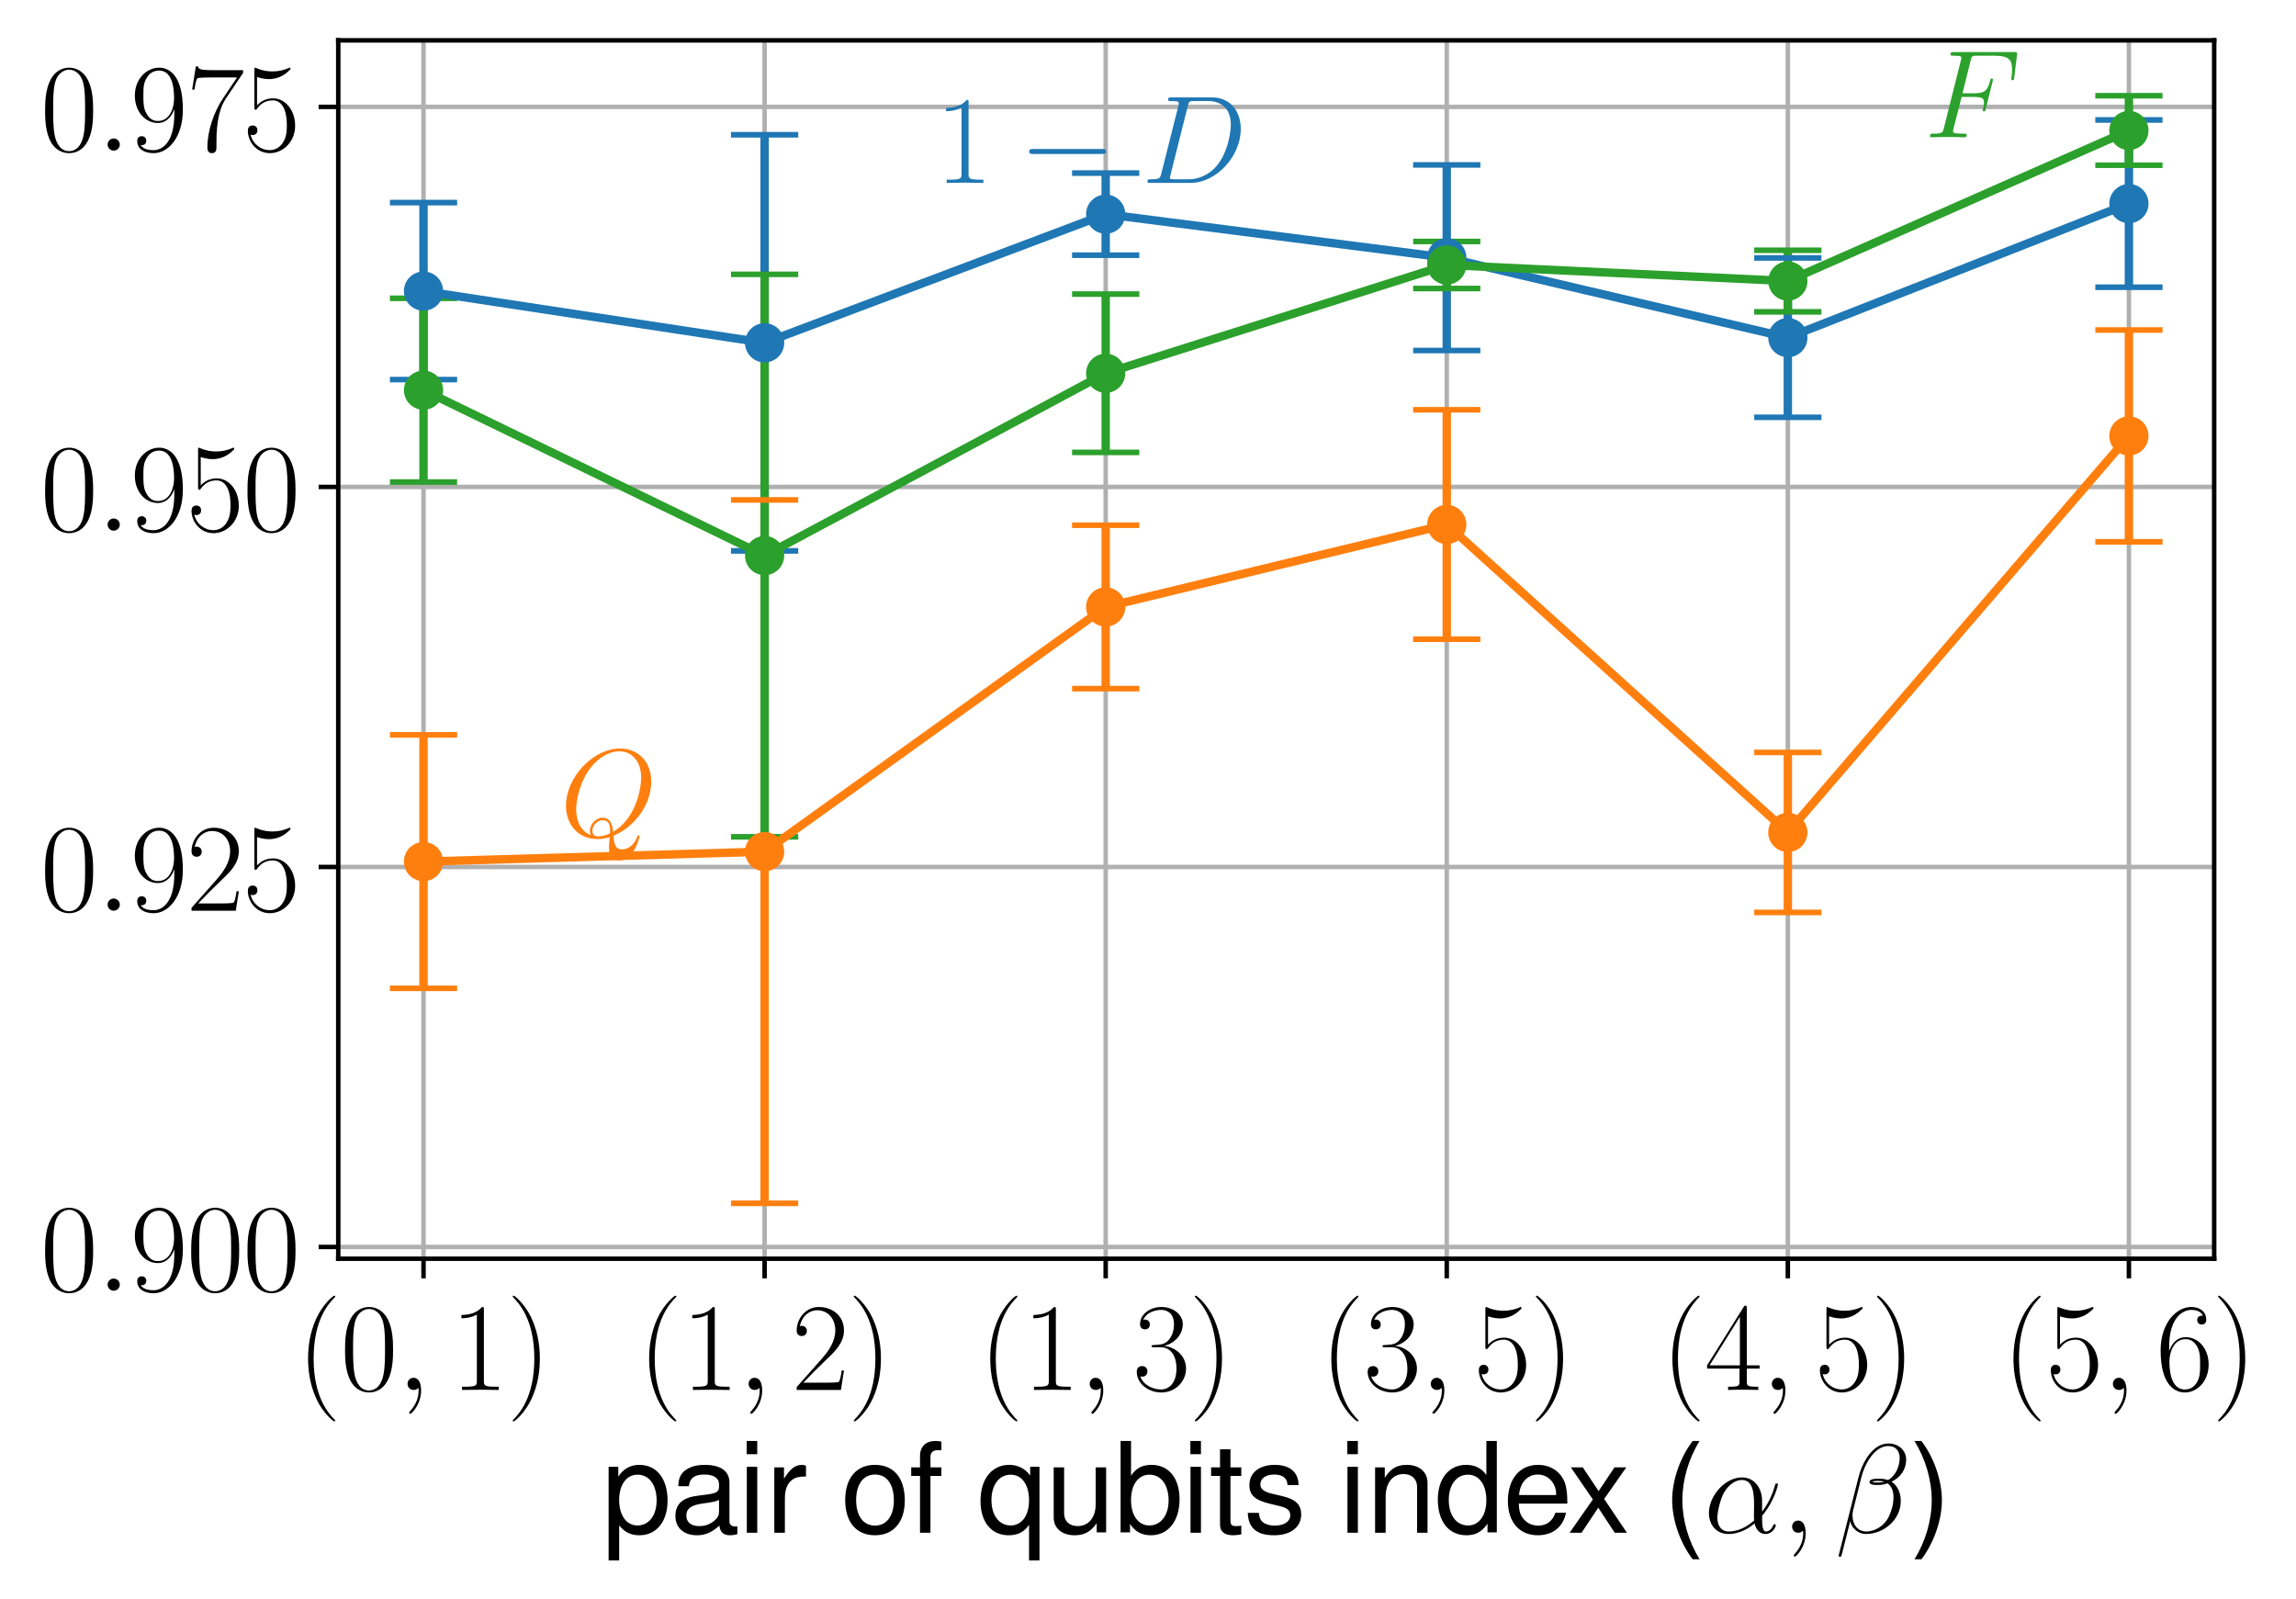 <?xml version="1.0" encoding="utf-8" standalone="no"?>
<!DOCTYPE svg PUBLIC "-//W3C//DTD SVG 1.1//EN"
  "http://www.w3.org/Graphics/SVG/1.1/DTD/svg11.dtd">
<svg height="285.41pt" version="1.1" viewBox="0 0 409.772 285.41" width="409.772pt" xmlns="http://www.w3.org/2000/svg" xmlns:xlink="http://www.w3.org/1999/xlink">
 <defs>
  <style type="text/css">*{stroke-linecap:butt;stroke-linejoin:round;}</style>
 </defs>
 <g id="figure_1">
  <g id="patch_1">
   <path d="M 0 285.41 
L 409.772 285.41 
L 409.772 0 
L 0 0 
z
" style="fill:none;"/>
  </g>
  <g id="axes_1">
   <g id="patch_2">
    <path d="M 60.369 224.64 
L 395.169 224.64 
L 395.169 7.2 
L 60.369 7.2 
z
" style="fill:none;"/>
   </g>
   <g id="matplotlib.axis_1">
    <g id="xtick_1">
     <g id="line2d_1">
      <path clip-path="url(#pc85637d56b)" d="M 75.587 224.64 
L 75.587 7.2 
" style="fill:none;stroke:#b0b0b0;stroke-linecap:square;stroke-width:0.8;"/>
     </g>
     <g id="line2d_2">
      <defs>
       <path d="M 0 0 
L 0 3.5 
" id="m0fbcf7bbff" style="stroke:#000000;stroke-width:0.8;"/>
      </defs>
      <g>
       <use style="stroke:#000000;stroke-width:0.8;" x="75.587" xlink:href="#m0fbcf7bbff" y="224.64"/>
      </g>
     </g>
     <g id="text_1">
      <!-- $(0,1)$ -->
      <g transform="translate(52.966 248.059)scale(0.22 -0.22)">
       <defs>
        <path d="M 1958 -1562 
C 1958 -1556 1958 -1543 1939 -1524 
C 1645 -1223 858 -403 858 1596 
C 858 3595 1632 4408 1946 4729 
C 1946 4735 1958 4748 1958 4767 
C 1958 4787 1939 4800 1914 4800 
C 1843 4800 1299 4325 986 3620 
C 666 2909 576 2218 576 1603 
C 576 1141 621 360 1005 -467 
C 1312 -1133 1837 -1600 1914 -1600 
C 1946 -1600 1958 -1588 1958 -1562 
z
" id="CMR17-28" transform="scale(0.016)"/>
        <path d="M 2688 2038 
C 2688 2430 2682 3099 2413 3613 
C 2176 4063 1798 4224 1466 4224 
C 1158 4224 768 4082 525 3620 
C 269 3137 243 2539 243 2038 
C 243 1671 250 1112 448 623 
C 723 -39 1216 -128 1466 -128 
C 1760 -128 2208 -7 2470 604 
C 2662 1048 2688 1568 2688 2038 
z
M 1466 -26 
C 1056 -26 813 328 723 816 
C 653 1196 653 1749 653 2109 
C 653 2604 653 3015 736 3407 
C 858 3954 1216 4121 1466 4121 
C 1728 4121 2067 3947 2189 3420 
C 2272 3054 2278 2623 2278 2109 
C 2278 1691 2278 1176 2202 797 
C 2067 96 1690 -26 1466 -26 
z
" id="CMR17-30" transform="scale(0.016)"/>
        <path d="M 1248 -26 
C 1248 345 1126 620 864 620 
C 659 620 557 454 557 313 
C 557 172 653 0 870 0 
C 954 0 1024 25 1082 83 
C 1094 96 1101 96 1107 96 
C 1120 96 1120 6 1120 -26 
C 1120 -233 1082 -642 710 -1051 
C 640 -1127 640 -1140 640 -1152 
C 640 -1184 672 -1216 704 -1216 
C 755 -1216 1248 -749 1248 -26 
z
" id="CMMI12-3b" transform="scale(0.016)"/>
        <path d="M 1702 4083 
C 1702 4217 1696 4224 1606 4224 
C 1357 3927 979 3833 621 3820 
C 602 3820 570 3820 563 3808 
C 557 3795 557 3782 557 3648 
C 755 3648 1088 3686 1344 3839 
L 1344 467 
C 1344 243 1331 166 781 166 
L 589 166 
L 589 0 
C 896 6 1216 12 1523 12 
C 1830 12 2150 6 2458 0 
L 2458 166 
L 2266 166 
C 1715 166 1702 236 1702 467 
L 1702 4083 
z
" id="CMR17-31" transform="scale(0.016)"/>
        <path d="M 1683 1596 
C 1683 2057 1638 2839 1254 3665 
C 947 4332 422 4800 346 4800 
C 326 4800 301 4793 301 4761 
C 301 4748 307 4742 314 4729 
C 621 4408 1402 3595 1402 1603 
C 1402 -396 627 -1210 314 -1530 
C 307 -1543 301 -1549 301 -1562 
C 301 -1594 326 -1600 346 -1600 
C 416 -1600 960 -1127 1274 -422 
C 1594 289 1683 981 1683 1596 
z
" id="CMR17-29" transform="scale(0.016)"/>
       </defs>
       <use transform="scale(0.996)" xlink:href="#CMR17-28"/>
       <use transform="translate(35.281 0)scale(0.996)" xlink:href="#CMR17-30"/>
       <use transform="translate(80.971 0)scale(0.996)" xlink:href="#CMMI12-3b"/>
       <use transform="translate(124.673 0)scale(0.996)" xlink:href="#CMR17-31"/>
       <use transform="translate(170.363 0)scale(0.996)" xlink:href="#CMR17-29"/>
      </g>
     </g>
    </g>
    <g id="xtick_2">
     <g id="line2d_3">
      <path clip-path="url(#pc85637d56b)" d="M 136.46 224.64 
L 136.46 7.2 
" style="fill:none;stroke:#b0b0b0;stroke-linecap:square;stroke-width:0.8;"/>
     </g>
     <g id="line2d_4">
      <g>
       <use style="stroke:#000000;stroke-width:0.8;" x="136.46" xlink:href="#m0fbcf7bbff" y="224.64"/>
      </g>
     </g>
     <g id="text_2">
      <!-- $(1,2)$ -->
      <g transform="translate(113.839 248.059)scale(0.22 -0.22)">
       <defs>
        <path d="M 2669 990 
L 2554 990 
C 2490 537 2438 460 2413 422 
C 2381 371 1920 371 1830 371 
L 602 371 
C 832 620 1280 1073 1824 1596 
C 2214 1966 2669 2400 2669 3033 
C 2669 3788 2067 4224 1395 4224 
C 691 4224 262 3603 262 3027 
C 262 2777 448 2745 525 2745 
C 589 2745 781 2783 781 3007 
C 781 3206 614 3264 525 3264 
C 486 3264 448 3257 422 3244 
C 544 3788 915 4057 1306 4057 
C 1862 4057 2227 3616 2227 3033 
C 2227 2477 1901 1998 1536 1583 
L 262 147 
L 262 0 
L 2515 0 
L 2669 990 
z
" id="CMR17-32" transform="scale(0.016)"/>
       </defs>
       <use transform="scale(0.996)" xlink:href="#CMR17-28"/>
       <use transform="translate(35.281 0)scale(0.996)" xlink:href="#CMR17-31"/>
       <use transform="translate(80.971 0)scale(0.996)" xlink:href="#CMMI12-3b"/>
       <use transform="translate(124.673 0)scale(0.996)" xlink:href="#CMR17-32"/>
       <use transform="translate(170.363 0)scale(0.996)" xlink:href="#CMR17-29"/>
      </g>
     </g>
    </g>
    <g id="xtick_3">
     <g id="line2d_5">
      <path clip-path="url(#pc85637d56b)" d="M 197.333 224.64 
L 197.333 7.2 
" style="fill:none;stroke:#b0b0b0;stroke-linecap:square;stroke-width:0.8;"/>
     </g>
     <g id="line2d_6">
      <g>
       <use style="stroke:#000000;stroke-width:0.8;" x="197.333" xlink:href="#m0fbcf7bbff" y="224.64"/>
      </g>
     </g>
     <g id="text_3">
      <!-- $(1,3)$ -->
      <g transform="translate(174.712 248.059)scale(0.22 -0.22)">
       <defs>
        <path d="M 1414 2176 
C 1984 2176 2234 1673 2234 1094 
C 2234 322 1824 25 1453 25 
C 1114 25 563 193 390 691 
C 422 678 454 678 486 678 
C 640 678 755 780 755 947 
C 755 1132 614 1216 486 1216 
C 378 1216 211 1164 211 927 
C 211 335 787 -128 1466 -128 
C 2176 -128 2720 432 2720 1087 
C 2720 1718 2208 2176 1600 2246 
C 2086 2347 2554 2776 2554 3353 
C 2554 3856 2048 4224 1472 4224 
C 890 4224 378 3862 378 3347 
C 378 3123 544 3084 627 3084 
C 762 3084 877 3167 877 3334 
C 877 3500 762 3584 627 3584 
C 602 3584 570 3584 544 3571 
C 730 3999 1235 4076 1459 4076 
C 1683 4076 2106 3966 2106 3347 
C 2106 3167 2080 2851 1862 2574 
C 1670 2329 1453 2316 1242 2297 
C 1210 2297 1062 2284 1037 2284 
C 992 2278 966 2272 966 2227 
C 966 2182 973 2176 1101 2176 
L 1414 2176 
z
" id="CMR17-33" transform="scale(0.016)"/>
       </defs>
       <use transform="scale(0.996)" xlink:href="#CMR17-28"/>
       <use transform="translate(35.281 0)scale(0.996)" xlink:href="#CMR17-31"/>
       <use transform="translate(80.971 0)scale(0.996)" xlink:href="#CMMI12-3b"/>
       <use transform="translate(124.673 0)scale(0.996)" xlink:href="#CMR17-33"/>
       <use transform="translate(170.363 0)scale(0.996)" xlink:href="#CMR17-29"/>
      </g>
     </g>
    </g>
    <g id="xtick_4">
     <g id="line2d_7">
      <path clip-path="url(#pc85637d56b)" d="M 258.205 224.64 
L 258.205 7.2 
" style="fill:none;stroke:#b0b0b0;stroke-linecap:square;stroke-width:0.8;"/>
     </g>
     <g id="line2d_8">
      <g>
       <use style="stroke:#000000;stroke-width:0.8;" x="258.205" xlink:href="#m0fbcf7bbff" y="224.64"/>
      </g>
     </g>
     <g id="text_4">
      <!-- $(3,5)$ -->
      <g transform="translate(235.585 248.059)scale(0.22 -0.22)">
       <defs>
        <path d="M 730 3750 
C 794 3724 1056 3641 1325 3641 
C 1920 3641 2246 3961 2432 4140 
C 2432 4191 2432 4224 2394 4224 
C 2387 4224 2374 4224 2323 4198 
C 2099 4102 1837 4032 1517 4032 
C 1325 4032 1037 4055 723 4191 
C 653 4224 640 4224 634 4224 
C 602 4224 595 4217 595 4090 
L 595 2231 
C 595 2113 595 2080 659 2080 
C 691 2080 704 2093 736 2139 
C 941 2435 1222 2560 1542 2560 
C 1766 2560 2246 2415 2246 1293 
C 2246 1087 2246 716 2054 422 
C 1894 159 1645 25 1370 25 
C 947 25 518 319 403 812 
C 429 806 480 793 506 793 
C 589 793 749 838 749 1036 
C 749 1209 627 1280 506 1280 
C 358 1280 262 1190 262 1011 
C 262 454 704 -128 1382 -128 
C 2042 -128 2669 441 2669 1267 
C 2669 2054 2170 2662 1549 2662 
C 1222 2662 947 2540 730 2304 
L 730 3750 
z
" id="CMR17-35" transform="scale(0.016)"/>
       </defs>
       <use transform="scale(0.996)" xlink:href="#CMR17-28"/>
       <use transform="translate(35.281 0)scale(0.996)" xlink:href="#CMR17-33"/>
       <use transform="translate(80.971 0)scale(0.996)" xlink:href="#CMMI12-3b"/>
       <use transform="translate(124.673 0)scale(0.996)" xlink:href="#CMR17-35"/>
       <use transform="translate(170.363 0)scale(0.996)" xlink:href="#CMR17-29"/>
      </g>
     </g>
    </g>
    <g id="xtick_5">
     <g id="line2d_9">
      <path clip-path="url(#pc85637d56b)" d="M 319.078 224.64 
L 319.078 7.2 
" style="fill:none;stroke:#b0b0b0;stroke-linecap:square;stroke-width:0.8;"/>
     </g>
     <g id="line2d_10">
      <g>
       <use style="stroke:#000000;stroke-width:0.8;" x="319.078" xlink:href="#m0fbcf7bbff" y="224.64"/>
      </g>
     </g>
     <g id="text_5">
      <!-- $(4,5)$ -->
      <g transform="translate(296.457 248.059)scale(0.22 -0.22)">
       <defs>
        <path d="M 2150 4147 
C 2150 4281 2144 4288 2029 4288 
L 128 1254 
L 128 1088 
L 1779 1088 
L 1779 460 
C 1779 230 1766 166 1318 166 
L 1197 166 
L 1197 0 
C 1402 12 1747 12 1965 12 
C 2182 12 2528 12 2733 0 
L 2733 166 
L 2611 166 
C 2163 166 2150 230 2150 460 
L 2150 1088 
L 2803 1088 
L 2803 1254 
L 2150 1254 
L 2150 4147 
z
M 1798 3723 
L 1798 1254 
L 256 1254 
L 1798 3723 
z
" id="CMR17-34" transform="scale(0.016)"/>
       </defs>
       <use transform="scale(0.996)" xlink:href="#CMR17-28"/>
       <use transform="translate(35.281 0)scale(0.996)" xlink:href="#CMR17-34"/>
       <use transform="translate(80.971 0)scale(0.996)" xlink:href="#CMMI12-3b"/>
       <use transform="translate(124.673 0)scale(0.996)" xlink:href="#CMR17-35"/>
       <use transform="translate(170.363 0)scale(0.996)" xlink:href="#CMR17-29"/>
      </g>
     </g>
    </g>
    <g id="xtick_6">
     <g id="line2d_11">
      <path clip-path="url(#pc85637d56b)" d="M 379.951 224.64 
L 379.951 7.2 
" style="fill:none;stroke:#b0b0b0;stroke-linecap:square;stroke-width:0.8;"/>
     </g>
     <g id="line2d_12">
      <g>
       <use style="stroke:#000000;stroke-width:0.8;" x="379.951" xlink:href="#m0fbcf7bbff" y="224.64"/>
      </g>
     </g>
     <g id="text_6">
      <!-- $(5,6)$ -->
      <g transform="translate(357.33 248.059)scale(0.22 -0.22)">
       <defs>
        <path d="M 678 2198 
C 678 3712 1395 4076 1811 4076 
C 1946 4076 2272 4049 2400 3782 
C 2298 3782 2106 3782 2106 3558 
C 2106 3385 2246 3328 2336 3328 
C 2394 3328 2566 3353 2566 3571 
C 2566 3987 2246 4224 1805 4224 
C 1043 4224 243 3411 243 2011 
C 243 257 966 -128 1478 -128 
C 2099 -128 2688 431 2688 1295 
C 2688 2101 2170 2688 1517 2688 
C 1126 2688 838 2430 678 1979 
L 678 2198 
z
M 1478 25 
C 691 25 691 1212 691 1450 
C 691 1914 909 2585 1504 2585 
C 1613 2585 1926 2585 2138 2140 
C 2253 1889 2253 1624 2253 1302 
C 2253 954 2253 696 2118 438 
C 1978 173 1773 25 1478 25 
z
" id="CMR17-36" transform="scale(0.016)"/>
       </defs>
       <use transform="scale(0.996)" xlink:href="#CMR17-28"/>
       <use transform="translate(35.281 0)scale(0.996)" xlink:href="#CMR17-35"/>
       <use transform="translate(80.971 0)scale(0.996)" xlink:href="#CMMI12-3b"/>
       <use transform="translate(124.673 0)scale(0.996)" xlink:href="#CMR17-36"/>
       <use transform="translate(170.363 0)scale(0.996)" xlink:href="#CMR17-29"/>
      </g>
     </g>
    </g>
    <g id="text_7">
     <!-- pair of qubits index ($\alpha,\beta$) -->
     <g transform="translate(107.409 273.542)scale(0.22 -0.22)">
      <defs>
       <path d="M 346 -1408 
L 883 -1408 
L 883 371 
C 1165 25 1478 -128 1914 -128 
C 2778 -128 3347 568 3347 1632 
C 3347 2752 2797 3456 1907 3456 
C 1453 3456 1088 3251 838 2854 
L 838 3359 
L 346 3359 
L 346 -1408 
z
M 1818 2956 
C 2406 2956 2790 2440 2790 1644 
C 2790 887 2400 371 1818 371 
C 1254 371 883 880 883 1663 
C 883 2447 1254 2956 1818 2956 
z
" id="NimbusSanL-Regu-70" transform="scale(0.016)"/>
       <path d="M 3424 332 
C 3366 320 3341 320 3309 320 
C 3123 320 3021 415 3021 581 
L 3021 2542 
C 3021 3135 2586 3456 1760 3456 
C 1274 3456 870 3315 646 3065 
C 493 2893 429 2702 416 2370 
L 954 2370 
C 998 2778 1242 2963 1741 2963 
C 2221 2963 2490 2784 2490 2466 
L 2490 2326 
C 2490 2103 2355 2007 1933 1956 
C 1178 1861 1062 1835 858 1753 
C 467 1593 269 1294 269 861 
C 269 256 691 -128 1370 -128 
C 1792 -128 2131 19 2509 364 
C 2547 25 2714 -128 3059 -128 
C 3168 -128 3251 -116 3424 -71 
L 3424 332 
z
M 2490 1071 
C 2490 893 2438 785 2278 638 
C 2061 441 1798 339 1485 339 
C 1069 339 826 536 826 874 
C 826 1224 1062 1402 1632 1485 
C 2195 1562 2310 1587 2490 1670 
L 2490 1071 
z
" id="NimbusSanL-Regu-61" transform="scale(0.016)"/>
       <path d="M 960 3358 
L 429 3358 
L 429 0 
L 960 0 
L 960 3358 
z
M 960 4672 
L 422 4672 
L 422 3999 
L 960 3999 
L 960 4672 
z
" id="NimbusSanL-Regu-69" transform="scale(0.016)"/>
       <path d="M 442 3328 
L 442 0 
L 979 0 
L 979 1727 
C 979 2203 1101 2514 1357 2698 
C 1523 2819 1683 2857 2054 2863 
L 2054 3404 
C 1965 3449 1920 3456 1850 3456 
C 1504 3456 1242 3251 934 2750 
L 934 3328 
L 442 3328 
z
" id="NimbusSanL-Regu-72" transform="scale(0.016)"/>
       <path d="M 1741 3456 
C 800 3456 230 2784 230 1663 
C 230 543 794 -128 1747 -128 
C 2688 -128 3264 543 3264 1638 
C 3264 2791 2707 3456 1741 3456 
z
M 1747 2963 
C 2349 2963 2707 2472 2707 1644 
C 2707 861 2336 364 1747 364 
C 1152 364 787 855 787 1663 
C 787 2466 1152 2963 1747 2963 
z
" id="NimbusSanL-Regu-6f" transform="scale(0.016)"/>
       <path d="M 1651 3328 
L 1094 3328 
L 1094 3860 
C 1094 4087 1222 4204 1466 4204 
C 1510 4204 1530 4204 1651 4198 
L 1651 4639 
C 1530 4665 1459 4672 1350 4672 
C 858 4672 563 4390 563 3905 
L 563 3328 
L 115 3328 
L 115 2892 
L 563 2892 
L 563 0 
L 1094 0 
L 1094 2892 
L 1651 2892 
L 1651 3328 
z
" id="NimbusSanL-Regu-66" transform="scale(0.016)"/>
       <path d="M 3168 -1408 
L 3168 3359 
L 2694 3359 
L 2694 2912 
C 2445 3263 2067 3456 1626 3456 
C 742 3456 166 2733 166 1625 
C 166 543 717 -128 1600 -128 
C 2067 -128 2387 38 2637 403 
L 2637 -1408 
L 3168 -1408 
z
M 1702 2956 
C 2272 2956 2637 2447 2637 1644 
C 2637 880 2266 371 1702 371 
C 1114 371 723 887 723 1663 
C 723 2434 1114 2956 1702 2956 
z
" id="NimbusSanL-Regu-71" transform="scale(0.016)"/>
       <path d="M 3085 19 
L 3085 3328 
L 2554 3328 
L 2554 1454 
C 2554 780 2195 339 1638 339 
C 1216 339 947 591 947 988 
L 947 3328 
L 416 3328 
L 416 780 
C 416 230 832 -128 1485 -128 
C 1978 -128 2291 44 2605 484 
L 2605 19 
L 3085 19 
z
" id="NimbusSanL-Regu-75" transform="scale(0.016)"/>
       <path d="M 346 4672 
L 346 19 
L 826 19 
L 826 447 
C 1082 57 1421 -128 1888 -128 
C 2771 -128 3347 594 3347 1702 
C 3347 2784 2797 3456 1914 3456 
C 1453 3456 1126 3283 877 2905 
L 877 4672 
L 346 4672 
z
M 1811 2956 
C 2406 2956 2790 2440 2790 1644 
C 2790 887 2394 371 1811 371 
C 1248 371 877 880 877 1663 
C 877 2447 1248 2956 1811 2956 
z
" id="NimbusSanL-Regu-62" transform="scale(0.016)"/>
       <path d="M 1626 3328 
L 1075 3328 
L 1075 4249 
L 544 4249 
L 544 3328 
L 90 3328 
L 90 2892 
L 544 2892 
L 544 402 
C 544 64 774 -128 1190 -128 
C 1318 -128 1446 -116 1626 -84 
L 1626 364 
C 1555 345 1472 339 1370 339 
C 1139 339 1075 402 1075 634 
L 1075 2892 
L 1626 2892 
L 1626 3328 
z
" id="NimbusSanL-Regu-74" transform="scale(0.016)"/>
       <path d="M 2803 2428 
C 2797 3084 2362 3456 1587 3456 
C 806 3456 301 3052 301 2434 
C 301 1912 570 1663 1363 1472 
L 1862 1351 
C 2234 1262 2381 1129 2381 887 
C 2381 574 2067 364 1600 364 
C 1312 364 1069 447 934 587 
C 851 683 813 778 781 1014 
L 218 1014 
C 243 243 678 -128 1555 -128 
C 2400 -128 2938 288 2938 931 
C 2938 1428 2656 1702 1990 1861 
L 1478 1982 
C 1043 2084 858 2224 858 2459 
C 858 2765 1133 2963 1568 2963 
C 1997 2963 2227 2778 2240 2428 
L 2803 2428 
z
" id="NimbusSanL-Regu-73" transform="scale(0.016)"/>
       <path d="M 448 3328 
L 448 0 
L 986 0 
L 986 1835 
C 986 2539 1344 2988 1894 2988 
C 2317 2988 2586 2732 2586 2328 
L 2586 0 
L 3117 0 
L 3117 2539 
C 3117 3097 2701 3456 2054 3456 
C 1555 3456 1235 3263 941 2796 
L 941 3328 
L 448 3328 
z
" id="NimbusSanL-Regu-6e" transform="scale(0.016)"/>
       <path d="M 3168 4672 
L 2637 4672 
L 2637 2937 
C 2413 3276 2054 3456 1606 3456 
C 736 3456 166 2759 166 1695 
C 166 568 723 -128 1626 -128 
C 2086 -128 2406 44 2694 460 
L 2694 19 
L 3168 19 
L 3168 4672 
z
M 1696 2956 
C 2272 2956 2637 2447 2637 1651 
C 2637 880 2266 371 1702 371 
C 1114 371 723 887 723 1663 
C 723 2440 1114 2956 1696 2956 
z
" id="NimbusSanL-Regu-64" transform="scale(0.016)"/>
       <path d="M 3283 1484 
C 3283 1998 3245 2311 3149 2565 
C 2931 3123 2419 3456 1792 3456 
C 858 3456 256 2734 256 1619 
C 256 545 838 -128 1779 -128 
C 2547 -128 3078 307 3213 1018 
L 2675 1018 
C 2528 588 2227 364 1798 364 
C 1459 364 1171 514 992 787 
C 864 974 819 1161 813 1484 
L 3283 1484 
z
M 826 1920 
C 870 2552 1248 2963 1786 2963 
C 2310 2963 2714 2519 2714 1959 
C 2714 1946 2714 1933 2707 1920 
L 826 1920 
z
" id="NimbusSanL-Regu-65" transform="scale(0.016)"/>
       <path d="M 1869 1721 
L 2995 3328 
L 2394 3328 
L 1587 2120 
L 781 3328 
L 173 3328 
L 1293 1695 
L 109 0 
L 717 0 
L 1568 1276 
L 2406 0 
L 3027 0 
L 1869 1721 
z
" id="NimbusSanL-Regu-78" transform="scale(0.016)"/>
       <path d="M 1510 4672 
C 870 3833 467 2668 467 1663 
C 467 652 870 -513 1510 -1351 
L 1862 -1351 
C 1299 -436 986 639 986 1663 
C 986 2681 1299 3763 1862 4672 
L 1510 4672 
z
" id="NimbusSanL-Regu-28" transform="scale(0.016)"/>
       <path d="M 2963 1615 
C 2963 2234 2611 2816 1933 2816 
C 1094 2816 256 1902 256 996 
C 256 440 602 -64 1254 -64 
C 1651 -64 2125 89 2579 472 
C 2669 115 2867 -64 3142 -64 
C 3488 -64 3661 293 3661 376 
C 3661 434 3616 434 3597 434 
C 3546 434 3539 415 3520 364 
C 3462 204 3315 64 3162 64 
C 2963 64 2963 472 2963 862 
C 3616 1641 3770 2445 3770 2451 
C 3770 2509 3718 2509 3699 2509 
C 3642 2509 3635 2490 3610 2375 
C 3526 2094 3360 1596 2963 1072 
L 2963 1615 
z
M 2560 625 
C 1997 121 1491 64 1267 64 
C 813 64 685 466 685 766 
C 685 1040 826 1692 1024 2043 
C 1286 2490 1645 2687 1933 2687 
C 2554 2687 2554 1877 2554 1340 
C 2554 1181 2547 1015 2547 855 
C 2547 728 2554 696 2560 625 
z
" id="CMMI12-b" transform="scale(0.016)"/>
       <path d="M 3622 3739 
C 3622 4131 3296 4544 2714 4544 
C 1888 4544 1363 3510 1197 2830 
L 186 -1152 
C 173 -1204 211 -1216 243 -1216 
C 288 -1216 320 -1210 326 -1178 
L 774 592 
C 838 231 1190 -64 1568 -64 
C 2483 -64 3347 657 3347 1618 
C 3347 1863 3290 2108 3155 2314 
C 3078 2437 2982 2527 2880 2599 
C 3341 2823 3622 3222 3622 3739 
z
M 2509 2605 
C 2406 2571 2304 2560 2182 2560 
C 2093 2560 2010 2553 1894 2588 
C 1958 2627 2054 2639 2189 2639 
C 2304 2639 2419 2627 2509 2605 
z
M 3290 3798 
C 3290 3438 3117 2915 2701 2684 
C 2579 2723 2413 2752 2272 2752 
C 2138 2752 1754 2765 1754 2582 
C 1754 2411 2106 2430 2214 2430 
C 2381 2430 2528 2469 2682 2514 
C 2886 2347 2976 2127 2976 1805 
C 2976 1431 2874 1128 2752 850 
C 2541 373 2042 64 1600 64 
C 1133 64 890 438 890 876 
C 890 934 890 1018 915 1115 
L 1331 2784 
C 1542 3641 2080 4413 2701 4413 
C 3162 4413 3290 4086 3290 3798 
z
" id="CMMI12-c" transform="scale(0.016)"/>
       <path d="M 595 -1351 
C 1235 -513 1638 652 1638 1657 
C 1638 2668 1235 3833 595 4672 
L 243 4672 
C 806 3756 1120 2681 1120 1657 
C 1120 639 806 -442 243 -1351 
L 595 -1351 
z
" id="NimbusSanL-Regu-29" transform="scale(0.016)"/>
      </defs>
      <use transform="scale(0.996)" xlink:href="#NimbusSanL-Regu-70"/>
      <use transform="translate(55.392 0)scale(0.996)" xlink:href="#NimbusSanL-Regu-61"/>
      <use transform="translate(110.783 0)scale(0.996)" xlink:href="#NimbusSanL-Regu-69"/>
      <use transform="translate(132.9 0)scale(0.996)" xlink:href="#NimbusSanL-Regu-72"/>
      <use transform="translate(193.771 0)scale(0.996)" xlink:href="#NimbusSanL-Regu-6f"/>
      <use transform="translate(249.162 0)scale(0.996)" xlink:href="#NimbusSanL-Regu-66"/>
      <use transform="translate(304.553 0)scale(0.996)" xlink:href="#NimbusSanL-Regu-71"/>
      <use transform="translate(359.944 0)scale(0.996)" xlink:href="#NimbusSanL-Regu-75"/>
      <use transform="translate(415.336 0)scale(0.996)" xlink:href="#NimbusSanL-Regu-62"/>
      <use transform="translate(470.728 0)scale(0.996)" xlink:href="#NimbusSanL-Regu-69"/>
      <use transform="translate(492.844 0)scale(0.996)" xlink:href="#NimbusSanL-Regu-74"/>
      <use transform="translate(520.54 0)scale(0.996)" xlink:href="#NimbusSanL-Regu-73"/>
      <use transform="translate(598.048 0)scale(0.996)" xlink:href="#NimbusSanL-Regu-69"/>
      <use transform="translate(620.165 0)scale(0.996)" xlink:href="#NimbusSanL-Regu-6e"/>
      <use transform="translate(675.556 0)scale(0.996)" xlink:href="#NimbusSanL-Regu-64"/>
      <use transform="translate(730.948 0)scale(0.996)" xlink:href="#NimbusSanL-Regu-65"/>
      <use transform="translate(783.352 0)scale(0.996)" xlink:href="#NimbusSanL-Regu-78"/>
      <use transform="translate(860.86 0)scale(0.996)" xlink:href="#NimbusSanL-Regu-28"/>
      <use transform="translate(894.035 0)scale(0.996)" xlink:href="#CMMI12-b"/>
      <use transform="translate(956.716 0)scale(0.996)" xlink:href="#CMMI12-3b"/>
      <use transform="translate(1000.418 0)scale(0.996)" xlink:href="#CMMI12-c"/>
      <use transform="translate(1061.012 0)scale(0.996)" xlink:href="#NimbusSanL-Regu-29"/>
     </g>
    </g>
   </g>
   <g id="matplotlib.axis_2">
    <g id="ytick_1">
     <g id="line2d_13">
      <path clip-path="url(#pc85637d56b)" d="M 60.369 222.542 
L 395.169 222.542 
" style="fill:none;stroke:#b0b0b0;stroke-linecap:square;stroke-width:0.8;"/>
     </g>
     <g id="line2d_14">
      <defs>
       <path d="M 0 0 
L -3.5 0 
" id="mc3c32fa4b0" style="stroke:#000000;stroke-width:0.8;"/>
      </defs>
      <g>
       <use style="stroke:#000000;stroke-width:0.8;" x="60.369" xlink:href="#mc3c32fa4b0" y="222.542"/>
      </g>
     </g>
     <g id="text_8">
      <!-- $\mathdefault{0.900}$ -->
      <g transform="translate(7.2 230.35)scale(0.22 -0.22)">
       <defs>
        <path d="M 1178 307 
C 1178 492 1024 620 870 620 
C 685 620 557 467 557 313 
C 557 128 710 0 864 0 
C 1050 0 1178 153 1178 307 
z
" id="CMMI12-3a" transform="scale(0.016)"/>
        <path d="M 2253 1871 
C 2253 448 1670 25 1190 25 
C 1043 25 685 43 538 281 
C 704 256 826 345 826 505 
C 826 678 685 736 595 736 
C 538 736 365 710 365 492 
C 365 68 742 -128 1203 -128 
C 1939 -128 2688 665 2688 2090 
C 2688 3857 1971 4224 1485 4224 
C 851 4224 243 3664 243 2800 
C 243 2000 762 1408 1414 1408 
C 1952 1408 2189 1910 2253 2122 
L 2253 1871 
z
M 1427 1510 
C 1254 1510 1011 1542 813 1929 
C 678 2181 678 2477 678 2793 
C 678 3174 678 3438 858 3722 
C 947 3857 1114 4076 1485 4076 
C 2240 4076 2240 2909 2240 2651 
C 2240 2193 2035 1510 1427 1510 
z
" id="CMR17-39" transform="scale(0.016)"/>
       </defs>
       <use transform="scale(0.996)" xlink:href="#CMR17-30"/>
       <use transform="translate(45.69 0)scale(0.996)" xlink:href="#CMMI12-3a"/>
       <use transform="translate(72.788 0)scale(0.996)" xlink:href="#CMR17-39"/>
       <use transform="translate(118.478 0)scale(0.996)" xlink:href="#CMR17-30"/>
       <use transform="translate(164.169 0)scale(0.996)" xlink:href="#CMR17-30"/>
      </g>
     </g>
    </g>
    <g id="ytick_2">
     <g id="line2d_15">
      <path clip-path="url(#pc85637d56b)" d="M 60.369 154.72 
L 395.169 154.72 
" style="fill:none;stroke:#b0b0b0;stroke-linecap:square;stroke-width:0.8;"/>
     </g>
     <g id="line2d_16">
      <g>
       <use style="stroke:#000000;stroke-width:0.8;" x="60.369" xlink:href="#mc3c32fa4b0" y="154.72"/>
      </g>
     </g>
     <g id="text_9">
      <!-- $\mathdefault{0.925}$ -->
      <g transform="translate(7.2 162.528)scale(0.22 -0.22)">
       <use transform="scale(0.996)" xlink:href="#CMR17-30"/>
       <use transform="translate(45.69 0)scale(0.996)" xlink:href="#CMMI12-3a"/>
       <use transform="translate(72.788 0)scale(0.996)" xlink:href="#CMR17-39"/>
       <use transform="translate(118.478 0)scale(0.996)" xlink:href="#CMR17-32"/>
       <use transform="translate(164.169 0)scale(0.996)" xlink:href="#CMR17-35"/>
      </g>
     </g>
    </g>
    <g id="ytick_3">
     <g id="line2d_17">
      <path clip-path="url(#pc85637d56b)" d="M 60.369 86.898 
L 395.169 86.898 
" style="fill:none;stroke:#b0b0b0;stroke-linecap:square;stroke-width:0.8;"/>
     </g>
     <g id="line2d_18">
      <g>
       <use style="stroke:#000000;stroke-width:0.8;" x="60.369" xlink:href="#mc3c32fa4b0" y="86.898"/>
      </g>
     </g>
     <g id="text_10">
      <!-- $\mathdefault{0.950}$ -->
      <g transform="translate(7.2 94.706)scale(0.22 -0.22)">
       <use transform="scale(0.996)" xlink:href="#CMR17-30"/>
       <use transform="translate(45.69 0)scale(0.996)" xlink:href="#CMMI12-3a"/>
       <use transform="translate(72.788 0)scale(0.996)" xlink:href="#CMR17-39"/>
       <use transform="translate(118.478 0)scale(0.996)" xlink:href="#CMR17-35"/>
       <use transform="translate(164.169 0)scale(0.996)" xlink:href="#CMR17-30"/>
      </g>
     </g>
    </g>
    <g id="ytick_4">
     <g id="line2d_19">
      <path clip-path="url(#pc85637d56b)" d="M 60.369 19.076 
L 395.169 19.076 
" style="fill:none;stroke:#b0b0b0;stroke-linecap:square;stroke-width:0.8;"/>
     </g>
     <g id="line2d_20">
      <g>
       <use style="stroke:#000000;stroke-width:0.8;" x="60.369" xlink:href="#mc3c32fa4b0" y="19.076"/>
      </g>
     </g>
     <g id="text_11">
      <!-- $\mathdefault{0.975}$ -->
      <g transform="translate(7.2 26.884)scale(0.22 -0.22)">
       <defs>
        <path d="M 2886 3955 
L 2886 4096 
L 1382 4096 
C 634 4096 621 4166 595 4288 
L 480 4288 
L 294 3104 
L 410 3104 
C 429 3226 474 3552 550 3673 
C 589 3724 1062 3724 1171 3724 
L 2579 3724 
L 1869 2670 
C 1395 1961 1069 1003 1069 166 
C 1069 89 1069 -128 1299 -128 
C 1530 -128 1530 89 1530 172 
L 1530 466 
C 1530 1514 1709 2204 2003 2644 
L 2886 3955 
z
" id="CMR17-37" transform="scale(0.016)"/>
       </defs>
       <use transform="scale(0.996)" xlink:href="#CMR17-30"/>
       <use transform="translate(45.69 0)scale(0.996)" xlink:href="#CMMI12-3a"/>
       <use transform="translate(72.788 0)scale(0.996)" xlink:href="#CMR17-39"/>
       <use transform="translate(118.478 0)scale(0.996)" xlink:href="#CMR17-37"/>
       <use transform="translate(164.169 0)scale(0.996)" xlink:href="#CMR17-35"/>
      </g>
     </g>
    </g>
   </g>
   <g id="LineCollection_1">
    <path clip-path="url(#pc85637d56b)" d="M 75.587 67.745 
L 75.587 36.157 
" style="fill:none;stroke:#1f77b4;stroke-width:1.5;"/>
    <path clip-path="url(#pc85637d56b)" d="M 136.46 98.313 
L 136.46 24.053 
" style="fill:none;stroke:#1f77b4;stroke-width:1.5;"/>
    <path clip-path="url(#pc85637d56b)" d="M 197.333 45.547 
L 197.333 30.893 
" style="fill:none;stroke:#1f77b4;stroke-width:1.5;"/>
    <path clip-path="url(#pc85637d56b)" d="M 258.205 62.551 
L 258.205 29.435 
" style="fill:none;stroke:#1f77b4;stroke-width:1.5;"/>
    <path clip-path="url(#pc85637d56b)" d="M 319.078 74.476 
L 319.078 46.033 
" style="fill:none;stroke:#1f77b4;stroke-width:1.5;"/>
    <path clip-path="url(#pc85637d56b)" d="M 379.951 51.258 
L 379.951 21.409 
" style="fill:none;stroke:#1f77b4;stroke-width:1.5;"/>
   </g>
   <g id="LineCollection_2">
    <path clip-path="url(#pc85637d56b)" d="M 75.587 176.382 
L 75.587 131.147 
" style="fill:none;stroke:#ff7f0e;stroke-width:1.5;"/>
    <path clip-path="url(#pc85637d56b)" d="M 136.46 214.756 
L 136.46 89.223 
" style="fill:none;stroke:#ff7f0e;stroke-width:1.5;"/>
    <path clip-path="url(#pc85637d56b)" d="M 197.333 122.901 
L 197.333 93.734 
" style="fill:none;stroke:#ff7f0e;stroke-width:1.5;"/>
    <path clip-path="url(#pc85637d56b)" d="M 258.205 114.078 
L 258.205 73.129 
" style="fill:none;stroke:#ff7f0e;stroke-width:1.5;"/>
    <path clip-path="url(#pc85637d56b)" d="M 319.078 162.837 
L 319.078 134.278 
" style="fill:none;stroke:#ff7f0e;stroke-width:1.5;"/>
    <path clip-path="url(#pc85637d56b)" d="M 379.951 96.697 
L 379.951 58.891 
" style="fill:none;stroke:#ff7f0e;stroke-width:1.5;"/>
   </g>
   <g id="LineCollection_3">
    <path clip-path="url(#pc85637d56b)" d="M 75.587 86.028 
L 75.587 53.235 
" style="fill:none;stroke:#2ca02c;stroke-width:1.5;"/>
    <path clip-path="url(#pc85637d56b)" d="M 136.46 149.342 
L 136.46 48.959 
" style="fill:none;stroke:#2ca02c;stroke-width:1.5;"/>
    <path clip-path="url(#pc85637d56b)" d="M 197.333 80.738 
L 197.333 52.486 
" style="fill:none;stroke:#2ca02c;stroke-width:1.5;"/>
    <path clip-path="url(#pc85637d56b)" d="M 258.205 51.488 
L 258.205 43.091 
" style="fill:none;stroke:#2ca02c;stroke-width:1.5;"/>
    <path clip-path="url(#pc85637d56b)" d="M 319.078 55.652 
L 319.078 44.665 
" style="fill:none;stroke:#2ca02c;stroke-width:1.5;"/>
    <path clip-path="url(#pc85637d56b)" d="M 379.951 29.487 
L 379.951 17.084 
" style="fill:none;stroke:#2ca02c;stroke-width:1.5;"/>
   </g>
   <g id="line2d_21">
    <defs>
     <path d="M 6 0 
L -6 -0 
" id="m5fb951a650" style="stroke:#1f77b4;"/>
    </defs>
    <g clip-path="url(#pc85637d56b)">
     <use style="fill:#1f77b4;stroke:#1f77b4;" x="75.587" xlink:href="#m5fb951a650" y="67.745"/>
     <use style="fill:#1f77b4;stroke:#1f77b4;" x="136.46" xlink:href="#m5fb951a650" y="98.313"/>
     <use style="fill:#1f77b4;stroke:#1f77b4;" x="197.333" xlink:href="#m5fb951a650" y="45.547"/>
     <use style="fill:#1f77b4;stroke:#1f77b4;" x="258.205" xlink:href="#m5fb951a650" y="62.551"/>
     <use style="fill:#1f77b4;stroke:#1f77b4;" x="319.078" xlink:href="#m5fb951a650" y="74.476"/>
     <use style="fill:#1f77b4;stroke:#1f77b4;" x="379.951" xlink:href="#m5fb951a650" y="51.258"/>
    </g>
   </g>
   <g id="line2d_22">
    <g clip-path="url(#pc85637d56b)">
     <use style="fill:#1f77b4;stroke:#1f77b4;" x="75.587" xlink:href="#m5fb951a650" y="36.157"/>
     <use style="fill:#1f77b4;stroke:#1f77b4;" x="136.46" xlink:href="#m5fb951a650" y="24.053"/>
     <use style="fill:#1f77b4;stroke:#1f77b4;" x="197.333" xlink:href="#m5fb951a650" y="30.893"/>
     <use style="fill:#1f77b4;stroke:#1f77b4;" x="258.205" xlink:href="#m5fb951a650" y="29.435"/>
     <use style="fill:#1f77b4;stroke:#1f77b4;" x="319.078" xlink:href="#m5fb951a650" y="46.033"/>
     <use style="fill:#1f77b4;stroke:#1f77b4;" x="379.951" xlink:href="#m5fb951a650" y="21.409"/>
    </g>
   </g>
   <g id="line2d_23">
    <defs>
     <path d="M 6 0 
L -6 -0 
" id="m29d5cfc395" style="stroke:#ff7f0e;"/>
    </defs>
    <g clip-path="url(#pc85637d56b)">
     <use style="fill:#ff7f0e;stroke:#ff7f0e;" x="75.587" xlink:href="#m29d5cfc395" y="176.382"/>
     <use style="fill:#ff7f0e;stroke:#ff7f0e;" x="136.46" xlink:href="#m29d5cfc395" y="214.756"/>
     <use style="fill:#ff7f0e;stroke:#ff7f0e;" x="197.333" xlink:href="#m29d5cfc395" y="122.901"/>
     <use style="fill:#ff7f0e;stroke:#ff7f0e;" x="258.205" xlink:href="#m29d5cfc395" y="114.078"/>
     <use style="fill:#ff7f0e;stroke:#ff7f0e;" x="319.078" xlink:href="#m29d5cfc395" y="162.837"/>
     <use style="fill:#ff7f0e;stroke:#ff7f0e;" x="379.951" xlink:href="#m29d5cfc395" y="96.697"/>
    </g>
   </g>
   <g id="line2d_24">
    <g clip-path="url(#pc85637d56b)">
     <use style="fill:#ff7f0e;stroke:#ff7f0e;" x="75.587" xlink:href="#m29d5cfc395" y="131.147"/>
     <use style="fill:#ff7f0e;stroke:#ff7f0e;" x="136.46" xlink:href="#m29d5cfc395" y="89.223"/>
     <use style="fill:#ff7f0e;stroke:#ff7f0e;" x="197.333" xlink:href="#m29d5cfc395" y="93.734"/>
     <use style="fill:#ff7f0e;stroke:#ff7f0e;" x="258.205" xlink:href="#m29d5cfc395" y="73.129"/>
     <use style="fill:#ff7f0e;stroke:#ff7f0e;" x="319.078" xlink:href="#m29d5cfc395" y="134.278"/>
     <use style="fill:#ff7f0e;stroke:#ff7f0e;" x="379.951" xlink:href="#m29d5cfc395" y="58.891"/>
    </g>
   </g>
   <g id="line2d_25">
    <defs>
     <path d="M 6 0 
L -6 -0 
" id="mf2d28042d2" style="stroke:#2ca02c;"/>
    </defs>
    <g clip-path="url(#pc85637d56b)">
     <use style="fill:#2ca02c;stroke:#2ca02c;" x="75.587" xlink:href="#mf2d28042d2" y="86.028"/>
     <use style="fill:#2ca02c;stroke:#2ca02c;" x="136.46" xlink:href="#mf2d28042d2" y="149.342"/>
     <use style="fill:#2ca02c;stroke:#2ca02c;" x="197.333" xlink:href="#mf2d28042d2" y="80.738"/>
     <use style="fill:#2ca02c;stroke:#2ca02c;" x="258.205" xlink:href="#mf2d28042d2" y="51.488"/>
     <use style="fill:#2ca02c;stroke:#2ca02c;" x="319.078" xlink:href="#mf2d28042d2" y="55.652"/>
     <use style="fill:#2ca02c;stroke:#2ca02c;" x="379.951" xlink:href="#mf2d28042d2" y="29.487"/>
    </g>
   </g>
   <g id="line2d_26">
    <g clip-path="url(#pc85637d56b)">
     <use style="fill:#2ca02c;stroke:#2ca02c;" x="75.587" xlink:href="#mf2d28042d2" y="53.235"/>
     <use style="fill:#2ca02c;stroke:#2ca02c;" x="136.46" xlink:href="#mf2d28042d2" y="48.959"/>
     <use style="fill:#2ca02c;stroke:#2ca02c;" x="197.333" xlink:href="#mf2d28042d2" y="52.486"/>
     <use style="fill:#2ca02c;stroke:#2ca02c;" x="258.205" xlink:href="#mf2d28042d2" y="43.091"/>
     <use style="fill:#2ca02c;stroke:#2ca02c;" x="319.078" xlink:href="#mf2d28042d2" y="44.665"/>
     <use style="fill:#2ca02c;stroke:#2ca02c;" x="379.951" xlink:href="#mf2d28042d2" y="17.084"/>
    </g>
   </g>
   <g id="line2d_27">
    <path clip-path="url(#pc85637d56b)" d="M 75.587 51.951 
L 136.46 61.183 
L 197.333 38.22 
L 258.205 45.993 
L 319.078 60.255 
L 379.951 36.333 
" style="fill:none;stroke:#1f77b4;stroke-linecap:square;stroke-width:1.5;"/>
    <defs>
     <path d="M 0 3 
C 0.796 3 1.559 2.684 2.121 2.121 
C 2.684 1.559 3 0.796 3 0 
C 3 -0.796 2.684 -1.559 2.121 -2.121 
C 1.559 -2.684 0.796 -3 0 -3 
C -0.796 -3 -1.559 -2.684 -2.121 -2.121 
C -2.684 -1.559 -3 -0.796 -3 0 
C -3 0.796 -2.684 1.559 -2.121 2.121 
C -1.559 2.684 -0.796 3 0 3 
z
" id="mc88db8182c" style="stroke:#1f77b4;"/>
    </defs>
    <g clip-path="url(#pc85637d56b)">
     <use style="fill:#1f77b4;stroke:#1f77b4;" x="75.587" xlink:href="#mc88db8182c" y="51.951"/>
     <use style="fill:#1f77b4;stroke:#1f77b4;" x="136.46" xlink:href="#mc88db8182c" y="61.183"/>
     <use style="fill:#1f77b4;stroke:#1f77b4;" x="197.333" xlink:href="#mc88db8182c" y="38.22"/>
     <use style="fill:#1f77b4;stroke:#1f77b4;" x="258.205" xlink:href="#mc88db8182c" y="45.993"/>
     <use style="fill:#1f77b4;stroke:#1f77b4;" x="319.078" xlink:href="#mc88db8182c" y="60.255"/>
     <use style="fill:#1f77b4;stroke:#1f77b4;" x="379.951" xlink:href="#mc88db8182c" y="36.333"/>
    </g>
   </g>
   <g id="line2d_28">
    <path clip-path="url(#pc85637d56b)" d="M 75.587 153.765 
L 136.46 151.99 
L 197.333 108.318 
L 258.205 93.604 
L 319.078 148.557 
L 379.951 77.794 
" style="fill:none;stroke:#ff7f0e;stroke-linecap:square;stroke-width:1.5;"/>
    <defs>
     <path d="M 0 3 
C 0.796 3 1.559 2.684 2.121 2.121 
C 2.684 1.559 3 0.796 3 0 
C 3 -0.796 2.684 -1.559 2.121 -2.121 
C 1.559 -2.684 0.796 -3 0 -3 
C -0.796 -3 -1.559 -2.684 -2.121 -2.121 
C -2.684 -1.559 -3 -0.796 -3 0 
C -3 0.796 -2.684 1.559 -2.121 2.121 
C -1.559 2.684 -0.796 3 0 3 
z
" id="mf49b901aee" style="stroke:#ff7f0e;"/>
    </defs>
    <g clip-path="url(#pc85637d56b)">
     <use style="fill:#ff7f0e;stroke:#ff7f0e;" x="75.587" xlink:href="#mf49b901aee" y="153.765"/>
     <use style="fill:#ff7f0e;stroke:#ff7f0e;" x="136.46" xlink:href="#mf49b901aee" y="151.99"/>
     <use style="fill:#ff7f0e;stroke:#ff7f0e;" x="197.333" xlink:href="#mf49b901aee" y="108.318"/>
     <use style="fill:#ff7f0e;stroke:#ff7f0e;" x="258.205" xlink:href="#mf49b901aee" y="93.604"/>
     <use style="fill:#ff7f0e;stroke:#ff7f0e;" x="319.078" xlink:href="#mf49b901aee" y="148.557"/>
     <use style="fill:#ff7f0e;stroke:#ff7f0e;" x="379.951" xlink:href="#mf49b901aee" y="77.794"/>
    </g>
   </g>
   <g id="line2d_29">
    <path clip-path="url(#pc85637d56b)" d="M 75.587 69.631 
L 136.46 99.151 
L 197.333 66.612 
L 258.205 47.289 
L 319.078 50.158 
L 379.951 23.285 
" style="fill:none;stroke:#2ca02c;stroke-linecap:square;stroke-width:1.5;"/>
    <defs>
     <path d="M 0 3 
C 0.796 3 1.559 2.684 2.121 2.121 
C 2.684 1.559 3 0.796 3 0 
C 3 -0.796 2.684 -1.559 2.121 -2.121 
C 1.559 -2.684 0.796 -3 0 -3 
C -0.796 -3 -1.559 -2.684 -2.121 -2.121 
C -2.684 -1.559 -3 -0.796 -3 0 
C -3 0.796 -2.684 1.559 -2.121 2.121 
C -1.559 2.684 -0.796 3 0 3 
z
" id="m85f7a68e78" style="stroke:#2ca02c;"/>
    </defs>
    <g clip-path="url(#pc85637d56b)">
     <use style="fill:#2ca02c;stroke:#2ca02c;" x="75.587" xlink:href="#m85f7a68e78" y="69.631"/>
     <use style="fill:#2ca02c;stroke:#2ca02c;" x="136.46" xlink:href="#m85f7a68e78" y="99.151"/>
     <use style="fill:#2ca02c;stroke:#2ca02c;" x="197.333" xlink:href="#m85f7a68e78" y="66.612"/>
     <use style="fill:#2ca02c;stroke:#2ca02c;" x="258.205" xlink:href="#m85f7a68e78" y="47.289"/>
     <use style="fill:#2ca02c;stroke:#2ca02c;" x="319.078" xlink:href="#m85f7a68e78" y="50.158"/>
     <use style="fill:#2ca02c;stroke:#2ca02c;" x="379.951" xlink:href="#m85f7a68e78" y="23.285"/>
    </g>
   </g>
   <g id="patch_3">
    <path d="M 60.369 224.64 
L 60.369 7.2 
" style="fill:none;stroke:#000000;stroke-linecap:square;stroke-linejoin:miter;stroke-width:0.8;"/>
   </g>
   <g id="patch_4">
    <path d="M 395.169 224.64 
L 395.169 7.2 
" style="fill:none;stroke:#000000;stroke-linecap:square;stroke-linejoin:miter;stroke-width:0.8;"/>
   </g>
   <g id="patch_5">
    <path d="M 60.369 224.64 
L 395.169 224.64 
" style="fill:none;stroke:#000000;stroke-linecap:square;stroke-linejoin:miter;stroke-width:0.8;"/>
   </g>
   <g id="patch_6">
    <path d="M 60.369 7.2 
L 395.169 7.2 
" style="fill:none;stroke:#000000;stroke-linecap:square;stroke-linejoin:miter;stroke-width:0.8;"/>
   </g>
   <g id="text_12">
    <!-- $F$ -->
    <g style="fill:#2ca02c;" transform="translate(343.427 24.501)scale(0.22 -0.22)">
     <defs>
      <path d="M 1901 2054 
L 2515 2054 
C 3002 2054 3040 1947 3040 1764 
C 3040 1683 3027 1595 2995 1456 
C 2982 1431 2976 1399 2976 1387 
C 2976 1343 3002 1318 3046 1318 
C 3098 1318 3104 1343 3130 1444 
L 3501 2929 
C 3501 2955 3482 2993 3437 2993 
C 3379 2993 3373 2968 3347 2858 
C 3213 2375 3085 2240 2528 2240 
L 1946 2240 
L 2362 3908 
C 2419 4134 2432 4153 2694 4153 
L 3552 4153 
C 4352 4153 4467 3915 4467 3457 
C 4467 3419 4467 3277 4448 3109 
C 4442 3084 4429 3000 4429 2974 
C 4429 2922 4461 2903 4499 2903 
C 4544 2903 4570 2929 4582 3045 
L 4717 4172 
C 4717 4191 4730 4255 4730 4268 
C 4730 4339 4672 4339 4557 4339 
L 1523 4339 
C 1402 4339 1338 4339 1338 4223 
C 1338 4153 1382 4153 1491 4153 
C 1888 4153 1888 4108 1888 4037 
C 1888 4005 1882 3979 1862 3908 
L 998 468 
C 941 248 928 185 480 185 
C 358 185 294 185 294 70 
C 294 0 352 0 390 0 
C 512 0 640 12 762 12 
L 1594 12 
C 1734 12 1888 0 2029 0 
C 2086 0 2163 0 2163 115 
C 2163 185 2125 185 1984 185 
C 1478 185 1466 229 1466 324 
C 1466 355 1478 405 1491 449 
L 1901 2054 
z
" id="CMMI12-46" transform="scale(0.016)"/>
     </defs>
     <use transform="scale(0.996)" xlink:href="#CMMI12-46"/>
    </g>
   </g>
   <g id="text_13">
    <!-- $Q$ -->
    <g style="fill:#ff7f0e;" transform="translate(99.936 149.294)scale(0.22 -0.22)">
     <defs>
      <path d="M 2726 45 
C 3827 493 4646 1654 4646 2798 
C 4646 3840 3955 4480 3059 4480 
C 1690 4480 307 3025 307 1566 
C 307 565 973 -128 1901 -128 
C 2118 -128 2330 -96 2534 -32 
C 2496 -406 2496 -437 2496 -554 
C 2496 -736 2496 -1216 3008 -1216 
C 3770 -1216 4051 -39 4051 0 
C 4051 38 4026 64 3994 64 
C 3955 64 3942 32 3923 -39 
C 3782 -431 3450 -653 3168 -653 
C 2842 -653 2758 -437 2726 45 
z
M 1574 77 
C 1069 253 826 792 826 1376 
C 826 1819 992 2659 1414 3297 
C 1888 4017 2522 4339 3021 4339 
C 3686 4339 4134 3808 4134 2987 
C 4134 2520 3910 953 2707 240 
C 2675 571 2586 960 2163 960 
C 1818 960 1523 610 1523 292 
C 1523 220 1549 123 1574 77 
z
M 2547 155 
C 2317 51 2118 12 1939 12 
C 1875 12 1651 12 1651 298 
C 1651 532 1875 831 2163 831 
C 2483 831 2554 610 2554 285 
C 2554 246 2554 194 2547 155 
z
" id="CMMI12-51" transform="scale(0.016)"/>
     </defs>
     <use transform="scale(0.996)" xlink:href="#CMMI12-51"/>
    </g>
   </g>
   <g id="text_14">
    <!-- $1-D$ -->
    <g style="fill:#1f77b4;" transform="translate(166.896 32.64)scale(0.22 -0.22)">
     <defs>
      <path d="M 4218 1472 
C 4326 1472 4442 1472 4442 1600 
C 4442 1728 4326 1728 4218 1728 
L 755 1728 
C 646 1728 531 1728 531 1600 
C 531 1472 646 1472 755 1472 
L 4218 1472 
z
" id="CMSY10-0" transform="scale(0.016)"/>
      <path d="M 1005 472 
C 947 249 934 185 486 185 
C 365 185 301 185 301 70 
C 301 0 339 0 467 0 
L 2496 0 
C 3789 0 5050 1332 5050 2752 
C 5050 3669 4499 4352 3584 4352 
L 1530 4352 
C 1408 4352 1350 4352 1350 4230 
C 1350 4166 1408 4166 1504 4166 
C 1894 4166 1894 4115 1894 4045 
C 1894 4032 1894 3994 1869 3898 
L 1005 472 
z
M 2355 3917 
C 2413 4153 2438 4166 2688 4166 
L 3392 4166 
C 3994 4166 4544 3841 4544 2962 
C 4544 2644 4416 1535 3795 835 
C 3616 625 3130 185 2394 185 
L 1664 185 
C 1574 185 1562 185 1523 191 
C 1453 198 1446 211 1446 262 
C 1446 306 1459 344 1472 402 
L 2355 3917 
z
" id="CMMI12-44" transform="scale(0.016)"/>
     </defs>
     <use transform="scale(0.996)" xlink:href="#CMR17-31"/>
     <use transform="translate(67.83 0)scale(0.996)" xlink:href="#CMSY10-0"/>
     <use transform="translate(167.456 0)scale(0.996)" xlink:href="#CMMI12-44"/>
    </g>
   </g>
  </g>
 </g>
 <defs>
  <clipPath id="pc85637d56b">
   <rect height="217.44" width="334.8" x="60.369" y="7.2"/>
  </clipPath>
 </defs>
</svg>
